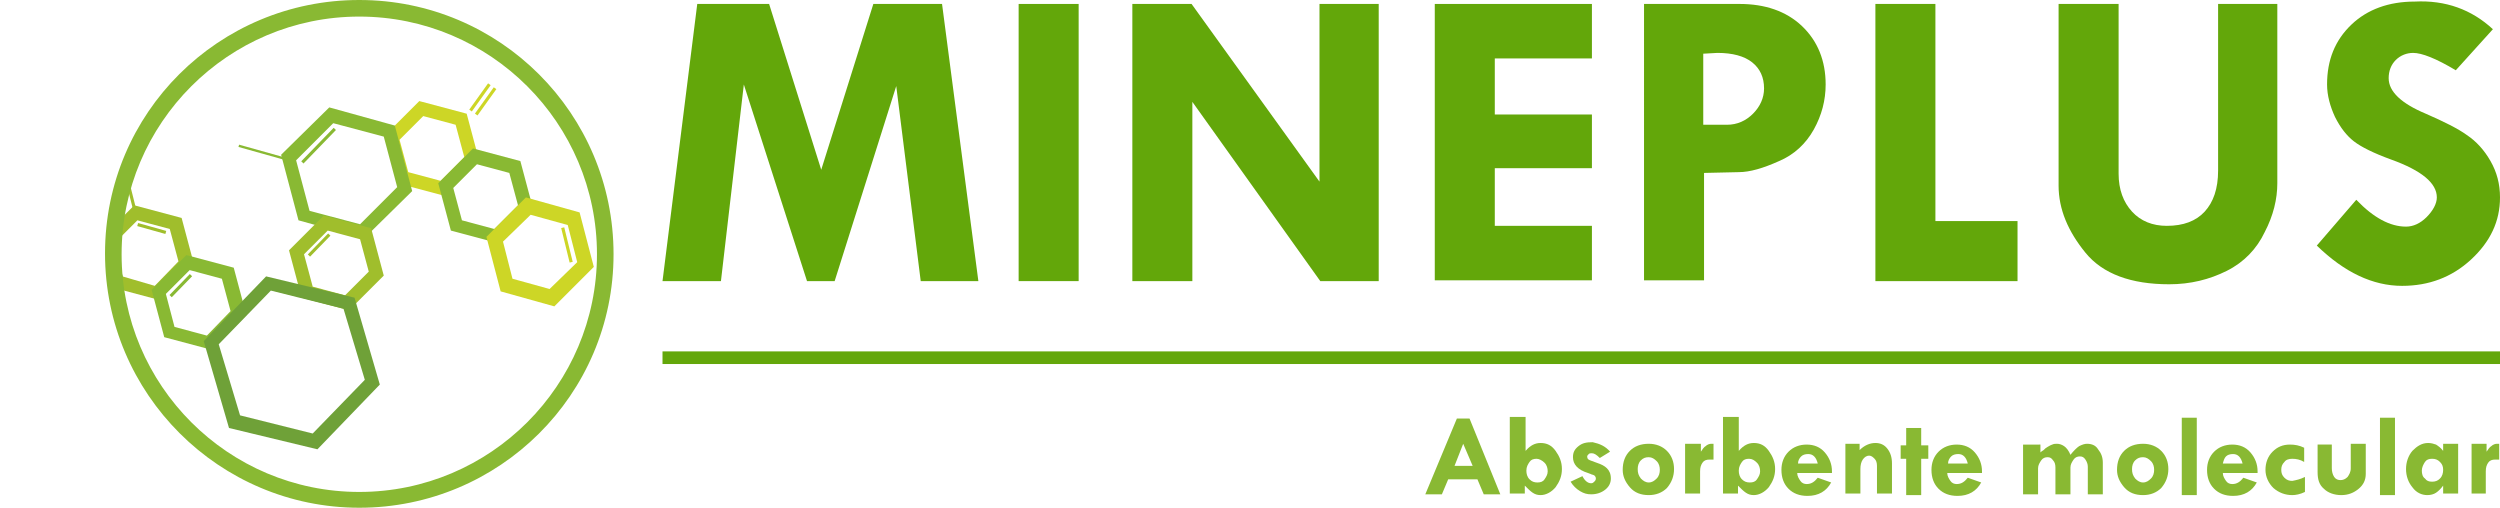 <!-- Generator: Adobe Illustrator 18.0.0, SVG Export Plug-In  -->
<svg version="1.1"
	 xmlns="http://www.w3.org/2000/svg" xmlns:xlink="http://www.w3.org/1999/xlink" xmlns:a="http://ns.adobe.com/AdobeSVGViewerExtensions/3.0/"
	 x="0px" y="0px" width="316.6px" height="64.3px" viewBox="0 0 316.6 64.3" enable-background="new 0 0 316.6 64.3"
	 xml:space="preserve">
<defs>
</defs>
<g>
	<g>
		<path fill="#63A70A" d="M88.3,0.5h9.1l6.6,21l6.6-21h8.7l4.6,35.1h-7.3l-3.1-24.7l-7.8,24.7h-3.5l-8-24.9l-2.9,24.9h-7.4L88.3,0.5
			z"/>
		<path fill="#63A70A" d="M129,0.5h7.6v35.1H129V0.5z"/>
		<path fill="#63A70A" d="M167.1,0.5h7.5v35.1h-7.4l-16.2-22.7v22.7h-7.6V0.5h7.5L167.1,23V0.5z"/>
		<path fill="#63A70A" d="M181.7,0.5h19.9v6.9h-12.3v7.1h12.3v6.8h-12.3v7.3h12.3v6.9h-19.9V0.5z"/>
		<path fill="#63A70A" d="M208.2,0.5h12.1c3.2,0,5.9,0.9,7.9,2.8c2,1.9,3,4.4,3,7.4c0,2-0.5,3.9-1.5,5.7c-1,1.8-2.5,3.2-4.4,4
			c-2,0.9-3.7,1.4-5.1,1.4l-4.4,0.1v13.6h-7.6V0.5z M215.7,6.8v9h3c1.3,0,2.4-0.5,3.3-1.4c0.9-0.9,1.4-2,1.4-3.2
			c0-1.4-0.5-2.5-1.5-3.3c-1-0.8-2.5-1.2-4.4-1.2L215.7,6.8z"/>
		<path fill="#63A70A" d="M237.5,0.5h7.6V28h10.4v7.6h-18V0.5z"/>
		<path fill="#63A70A" d="M260.8,0.5h7.5v21.5c0,2,0.6,3.6,1.7,4.8c1.1,1.2,2.6,1.8,4.4,1.8c2.1,0,3.7-0.6,4.8-1.8
			c1.1-1.2,1.7-2.9,1.7-5.2V0.5h7.5v22.7c0,2-0.5,4.1-1.6,6.2c-1,2.1-2.6,3.8-4.8,4.9c-2.2,1.1-4.6,1.7-7.3,1.7
			c-4.8,0-8.4-1.3-10.6-4c-2.2-2.7-3.4-5.5-3.4-8.5V0.5z"/>
		<path fill="#63A70A" d="M315.7,3.7l-4.7,5.2c-2.5-1.5-4.3-2.2-5.4-2.2c-0.8,0-1.6,0.3-2.2,0.9c-0.6,0.6-0.9,1.4-0.9,2.3
			c0,1.7,1.6,3.2,4.7,4.5c2.3,1,4.1,1.9,5.2,2.7c1.2,0.8,2.2,1.9,3,3.3c0.8,1.4,1.2,2.9,1.2,4.6c0,3-1.2,5.6-3.7,7.9
			c-2.4,2.2-5.3,3.3-8.7,3.3c-3.7,0-7.3-1.7-10.8-5.1l5-5.8c2.2,2.3,4.3,3.4,6.3,3.4c0.9,0,1.8-0.4,2.6-1.2c0.8-0.8,1.3-1.7,1.3-2.5
			c0-1.8-1.9-3.4-5.8-4.8c-2.2-0.8-3.8-1.6-4.7-2.3c-0.9-0.7-1.7-1.7-2.4-3.1c-0.6-1.3-1-2.7-1-4.1c0-3.1,1-5.6,3.1-7.6
			c2-1.9,4.7-2.9,8-2.9C309.7,0,313,1.2,315.7,3.7z"/>
	</g>
	<rect x="83.9" y="44.5" fill="#63A70A" width="232.7" height="1.6"/>
	<g>
		<g>
			<defs>
				<circle id="SVGID_1_" cx="45.5" cy="32.2" r="30.7"/>
			</defs>
			<clipPath id="SVGID_2_">
				<use xlink:href="#SVGID_1_"  overflow="visible"/>
			</clipPath>
			<g clip-path="url(#SVGID_2_)">
				<g>
					<defs>
						<polygon id="SVGID_3_" points="6,37.1 8.7,47.2 8.2,49.2 0.4,47.9 0,39.5 						"/>
					</defs>
					<clipPath id="SVGID_4_">
						<use xlink:href="#SVGID_3_"  overflow="visible"/>
					</clipPath>
					<path clip-path="url(#SVGID_4_)" fill="none" d="M12,38.9l-6-1.6l-4.4,4.4l1.6,6l6,1.6l4.4-4.4L12,38.9z M8.7,47.4l-4.1-1.1
						l-1.1-4.1l3-3l4.1,1.1l1.1,4.1L8.7,47.4z"/>
				</g>
				<g>
					<path fill="#6FA138" d="M14.2,30l-6-1.6l-4.4,4.4l1.6,6l6,1.6l4.4-4.4L14.2,30z M10.9,38.5l-4.1-1.1l-1.1-4.1l3-3l4.1,1.1
						l1.1,4.1L10.9,38.5z"/>
				</g>
				<g>
					<path fill="#A0BE2C" d="M23,27.6L17,26l-4.4,4.4l1.6,6l6,1.6l4.4-4.4L23,27.6z M19.6,36.2L15.5,35l-1.1-4.1l3-3l4.1,1.1
						l1.1,4.1L19.6,36.2z"/>
				</g>
				<path fill="#89B933" d="M29.6,33.9l-6-1.6l-4.4,4.4l1.6,6l6,1.6l4.4-4.4L29.6,33.9z M26.2,42.5l-4.1-1.1L21,37.2l3-3l4.1,1.1
					l1.1,4.1L26.2,42.5z"/>
				<g>
					<path fill="#CDD626" d="M59.1,14.4l-6-1.6l-4.4,4.4l1.6,6l6,1.6l4.4-4.4L59.1,14.4z M55.8,22.9l-4.1-1.1l-1.1-4.1l3-3l4.1,1.1
						l1.1,4.1L55.8,22.9z"/>
				</g>
				<path fill="#89B933" d="M50,15.9l-8.3-2.3l-6.1,6l2.2,8.3l8.3,2.3l6.1-6L50,15.9z M45.6,28.4l-6.4-1.7l-1.7-6.4l4.7-4.7l6.4,1.7
					l1.7,6.4L45.6,28.4z"/>
				<path fill="#89B933" d="M65.9,20.4l-6-1.6l-4.4,4.4l1.6,6l6,1.6l4.4-4.4L65.9,20.4z M62.6,29l-4.1-1.1l-1.1-4.1l3-3l4.1,1.1
					l1.1,4.1L62.6,29z"/>
				<g>
					<path fill="#CDD626" d="M73.4,26.9l-6.8-1.9l-5,5l1.8,6.9l6.8,1.9l5-5L73.4,26.9z M69.6,36.6l-4.7-1.3l-1.2-4.7l3.5-3.4
						l4.7,1.3l1.2,4.7L69.6,36.6z"/>
				</g>
				<g>
					<path fill="#A0BE2C" d="M47,28.9l-6-1.6l-4.4,4.4l1.6,6l6,1.6l4.4-4.4L47,28.9z M43.7,37.4l-4.1-1.1l-1.1-4.1l3-3l4.1,1.1
						l1.1,4.1L43.7,37.4z"/>
				</g>
				<g>
					<path fill="#6FA138" d="M44.9,37.7l-11.2-2.7l-7.9,8.2l3.2,11l11.2,2.7l7.9-8.2L44.9,37.7z M39.6,54.9l-9.2-2.3l-2.7-9l6.6-6.8
						l9.2,2.3l2.7,9L39.6,54.9z"/>
				</g>
				
					<rect x="16.2" y="21" transform="matrix(0.97 -0.244 0.244 0.97 -5.345 4.746)" fill="#A0BE2C" width="0.4" height="5.8"/>
				
					<rect x="40.2" y="29.2" transform="matrix(0.718 0.696 -0.696 0.718 33.016 -19.38)" fill="#A0BE2C" width="0.4" height="3.7"/>
				
					<rect x="22.7" y="34.3" transform="matrix(0.718 0.696 -0.696 0.718 31.615 -5.721)" fill="#89B933" width="0.4" height="3.7"/>
				
					<rect x="19" y="27.2" transform="matrix(-0.27 0.963 -0.963 -0.27 52.376 18.292)" fill="#A0BE2C" width="0.4" height="3.7"/>
				
					<rect x="33.2" y="16.2" transform="matrix(-0.27 0.963 -0.963 -0.27 61.007 -7.549)" fill="#89B933" width="0.3" height="6.4"/>
				
					<rect x="71.5" y="28.8" transform="matrix(-0.971 0.238 -0.238 -0.971 148.808 44.105)" fill="#CDD626" width="0.4" height="4.5"/>
				
					<rect x="40.1" y="15.5" transform="matrix(0.719 0.696 -0.696 0.719 24.212 -22.868)" fill="#89B933" width="0.4" height="5.9"/>
				
					<rect x="60.6" y="10.3" transform="matrix(0.813 0.582 -0.582 0.813 18.538 -33.091)" fill="#CDD626" width="0.4" height="4.1"/>
				
					<rect x="61.3" y="10.8" transform="matrix(0.813 0.582 -0.582 0.813 18.98 -33.402)" fill="#CDD626" width="0.4" height="4.1"/>
			</g>
		</g>
		<g>
			<path fill="#89B933" d="M45.5,64.3c-17.7,0-32.2-14.4-32.2-32.2S27.7,0,45.5,0s32.2,14.4,32.2,32.2S63.2,64.3,45.5,64.3z
				 M45.5,2.1c-16.6,0-30.1,13.5-30.1,30.1s13.5,30.1,30.1,30.1s30.1-13.5,30.1-30.1S62.1,2.1,45.5,2.1z"/>
		</g>
	</g>
	<g>
		<path fill="#89B933" d="M184.5,53h1.6l3.9,9.6h-2.1l-0.8-1.9h-3.7l-0.8,1.9h-2.1L184.5,53z M185.3,56.2l-1.1,2.8h2.3L185.3,56.2z"
			/>
		<path fill="#89B933" d="M191.3,52.8h1.9v4.3c0.6-0.7,1.2-1,1.9-1c0.8,0,1.4,0.3,1.9,1s0.8,1.4,0.8,2.3c0,0.9-0.3,1.6-0.8,2.3
			c-0.5,0.6-1.2,1-1.9,1c-0.4,0-0.7-0.1-1-0.3c-0.3-0.2-0.6-0.5-1-0.9v1h-1.9V52.8z M194.6,58.1c-0.4,0-0.7,0.1-0.9,0.4
			c-0.2,0.3-0.4,0.6-0.4,1.1c0,0.4,0.1,0.8,0.4,1.1c0.3,0.3,0.6,0.4,1,0.4c0.4,0,0.7-0.1,0.9-0.4c0.2-0.3,0.4-0.6,0.4-1
			c0-0.4-0.1-0.8-0.4-1.1S194.9,58.1,194.6,58.1z"/>
		<path fill="#89B933" d="M203.9,57.2l-1.3,0.8c-0.4-0.4-0.7-0.6-1-0.6c-0.2,0-0.3,0-0.4,0.1c-0.1,0.1-0.2,0.2-0.2,0.3
			c0,0.2,0.1,0.4,0.2,0.4c0.1,0.1,0.5,0.2,1,0.4c0.6,0.2,1,0.4,1.3,0.7c0.3,0.3,0.5,0.7,0.5,1.3c0,0.5-0.2,1-0.7,1.4
			c-0.5,0.4-1.1,0.6-1.8,0.6c-0.5,0-0.9-0.1-1.4-0.4c-0.5-0.3-0.9-0.7-1.2-1.2l1.5-0.7c0.3,0.6,0.7,0.9,1.1,0.9
			c0.2,0,0.3-0.1,0.4-0.2c0.1-0.1,0.2-0.2,0.2-0.4c0-0.2-0.1-0.3-0.2-0.4c-0.2-0.1-0.3-0.1-0.3-0.1c0,0-0.2-0.1-0.5-0.2
			c-1.3-0.4-1.9-1.1-1.9-2c0-0.6,0.2-1,0.7-1.4c0.5-0.4,1-0.5,1.8-0.5C202.6,56.2,203.3,56.5,203.9,57.2z"/>
		<path fill="#89B933" d="M205.5,59.5c0-1,0.3-1.8,0.9-2.4c0.6-0.6,1.4-0.9,2.4-0.9c0.9,0,1.7,0.3,2.3,0.9c0.6,0.6,0.9,1.4,0.9,2.3
			c0,0.9-0.3,1.7-0.9,2.4c-0.6,0.6-1.4,0.9-2.3,0.9c-1,0-1.8-0.3-2.4-1S205.5,60.3,205.5,59.5z M210.2,59.5c0-0.4-0.1-0.8-0.4-1.1
			c-0.3-0.3-0.6-0.5-1-0.5c-0.4,0-0.7,0.1-1,0.4s-0.4,0.7-0.4,1.1c0,0.5,0.1,0.8,0.4,1.2c0.3,0.3,0.6,0.5,1,0.5c0.4,0,0.7-0.2,1-0.5
			S210.2,59.9,210.2,59.5z"/>
		<path fill="#89B933" d="M215.4,56.3v0.9h0c0.2-0.3,0.4-0.6,0.6-0.7c0.2-0.2,0.5-0.3,0.7-0.3c0.1,0,0.2,0,0.3,0v2
			c-0.2,0-0.3,0-0.5,0c-0.4,0-0.7,0.1-0.9,0.4c-0.2,0.3-0.3,0.6-0.3,1.1v2.8h-1.9v-6.3H215.4z"/>
		<path fill="#89B933" d="M218.3,52.8h1.9v4.3c0.6-0.7,1.2-1,1.9-1c0.8,0,1.4,0.3,1.9,1s0.8,1.4,0.8,2.3c0,0.9-0.3,1.6-0.8,2.3
			c-0.5,0.6-1.2,1-1.9,1c-0.4,0-0.7-0.1-1-0.3c-0.3-0.2-0.6-0.5-1-0.9v1h-1.9V52.8z M221.5,58.1c-0.4,0-0.7,0.1-0.9,0.4
			c-0.2,0.3-0.4,0.6-0.4,1.1c0,0.4,0.1,0.8,0.4,1.1c0.3,0.3,0.6,0.4,1,0.4c0.4,0,0.7-0.1,0.9-0.4c0.2-0.3,0.4-0.6,0.4-1
			c0-0.4-0.1-0.8-0.4-1.1S221.9,58.1,221.5,58.1z"/>
		<path fill="#89B933" d="M232.1,59.9h-4.5c0,0.4,0.2,0.7,0.4,1c0.2,0.3,0.5,0.4,0.8,0.4c0.6,0,1-0.3,1.4-0.8l1.7,0.6
			c-0.6,1.1-1.6,1.7-3,1.7c-1,0-1.8-0.3-2.4-0.9c-0.6-0.6-0.9-1.4-0.9-2.4c0-0.9,0.3-1.7,0.9-2.3c0.6-0.6,1.4-0.9,2.3-0.9
			c0.9,0,1.7,0.3,2.3,1c0.6,0.7,0.9,1.5,0.9,2.4V59.9z M227.7,58.7h2.5c-0.2-0.8-0.6-1.2-1.2-1.2c-0.4,0-0.7,0.1-0.9,0.3
			C227.9,58,227.7,58.3,227.7,58.7z"/>
		<path fill="#89B933" d="M235.5,56.3v0.7c0.6-0.6,1.3-0.9,2-0.9c0.6,0,1.1,0.2,1.5,0.7c0.4,0.5,0.6,1.1,0.6,1.9v3.8h-1.9v-3.5
			c0-0.4-0.1-0.7-0.3-0.9c-0.2-0.2-0.4-0.4-0.7-0.4c-0.3,0-0.6,0.2-0.8,0.5c-0.2,0.3-0.3,0.7-0.3,1.2v3.1h-1.9v-6.3H235.5z"/>
		<path fill="#89B933" d="M241.4,54.2h1.9v2.2h0.9v1.7h-0.9v4.6h-1.9v-4.6h-0.7v-1.7h0.7V54.2z"/>
		<path fill="#89B933" d="M251.1,59.9h-4.5c0,0.4,0.2,0.7,0.4,1c0.2,0.3,0.5,0.4,0.8,0.4c0.6,0,1-0.3,1.4-0.8l1.7,0.6
			c-0.6,1.1-1.6,1.7-3,1.7c-1,0-1.8-0.3-2.4-0.9c-0.6-0.6-0.9-1.4-0.9-2.4c0-0.9,0.3-1.7,0.9-2.3c0.6-0.6,1.4-0.9,2.3-0.9
			c0.9,0,1.7,0.3,2.3,1c0.6,0.7,0.9,1.5,0.9,2.4V59.9z M246.7,58.7h2.5c-0.2-0.8-0.6-1.2-1.2-1.2c-0.4,0-0.7,0.1-0.9,0.3
			C246.9,58,246.7,58.3,246.7,58.7z"/>
		<path fill="#89B933" d="M258.4,56.3v1c0.1-0.1,0.2-0.2,0.4-0.3c0.2-0.2,0.3-0.3,0.5-0.4c0.2-0.1,0.3-0.2,0.6-0.3
			c0.2-0.1,0.4-0.1,0.6-0.1c0.3,0,0.6,0.1,0.9,0.3s0.6,0.6,0.8,1.1c0.4-0.5,0.8-0.9,1.1-1.1c0.4-0.2,0.7-0.3,1-0.3
			c0.6,0,1.1,0.2,1.4,0.7c0.4,0.5,0.6,1,0.6,1.7v4h-1.9v-3.5c0-0.3-0.1-0.6-0.3-0.9s-0.4-0.4-0.7-0.4c-0.3,0-0.6,0.1-0.8,0.4
			s-0.4,0.6-0.4,1v3.4h-1.9v-3.4c0-0.4-0.1-0.7-0.3-0.9c-0.2-0.3-0.4-0.4-0.7-0.4c-0.3,0-0.6,0.1-0.8,0.4c-0.2,0.3-0.4,0.6-0.4,1
			v3.3h-1.9v-6.3H258.4z"/>
		<path fill="#89B933" d="M268.1,59.5c0-1,0.3-1.8,0.9-2.4c0.6-0.6,1.4-0.9,2.4-0.9c0.9,0,1.7,0.3,2.3,0.9c0.6,0.6,0.9,1.4,0.9,2.3
			c0,0.9-0.3,1.7-0.9,2.4c-0.6,0.6-1.4,0.9-2.3,0.9c-1,0-1.8-0.3-2.4-1S268.1,60.3,268.1,59.5z M272.8,59.5c0-0.4-0.1-0.8-0.4-1.1
			c-0.3-0.3-0.6-0.5-1-0.5c-0.4,0-0.7,0.1-1,0.4S270,59,270,59.4c0,0.5,0.1,0.8,0.4,1.2c0.3,0.3,0.6,0.5,1,0.5c0.4,0,0.7-0.2,1-0.5
			S272.8,59.9,272.8,59.5z"/>
		<path fill="#89B933" d="M276.3,52.9h1.9v9.8h-1.9V52.9z"/>
		<path fill="#89B933" d="M286,59.9h-4.5c0,0.4,0.2,0.7,0.4,1c0.2,0.3,0.5,0.4,0.8,0.4c0.6,0,1-0.3,1.4-0.8l1.7,0.6
			c-0.6,1.1-1.6,1.7-3,1.7c-1,0-1.8-0.3-2.4-0.9c-0.6-0.6-0.9-1.4-0.9-2.4c0-0.9,0.3-1.7,0.9-2.3s1.4-0.9,2.3-0.9
			c0.9,0,1.7,0.3,2.3,1c0.6,0.7,0.9,1.5,0.9,2.4V59.9z M281.5,58.7h2.5c-0.2-0.8-0.6-1.2-1.2-1.2c-0.4,0-0.7,0.1-0.9,0.3
			C281.7,58,281.6,58.3,281.5,58.7z"/>
		<path fill="#89B933" d="M291.9,60.4v1.9c-0.6,0.3-1.2,0.4-1.6,0.4c-0.9,0-1.7-0.3-2.4-0.9c-0.6-0.6-1-1.4-1-2.3
			c0-0.9,0.3-1.7,0.9-2.3c0.6-0.6,1.3-0.9,2.2-0.9c0.6,0,1.2,0.1,1.8,0.4v1.8c-0.5-0.3-1-0.4-1.5-0.4c-0.4,0-0.8,0.1-1,0.4
			c-0.3,0.3-0.4,0.6-0.4,1c0,0.4,0.1,0.7,0.4,1c0.3,0.3,0.6,0.4,1,0.4C290.8,60.8,291.3,60.7,291.9,60.4z"/>
		<path fill="#89B933" d="M293.4,56.3h1.9v3c0,0.4,0.1,0.8,0.3,1.1c0.2,0.3,0.5,0.4,0.8,0.4c0.3,0,0.6-0.1,0.9-0.4
			c0.2-0.3,0.4-0.6,0.4-1.1v-3.1h1.9V60c0,0.8-0.3,1.4-0.9,1.9c-0.6,0.5-1.3,0.8-2.2,0.8c-0.9,0-1.7-0.3-2.2-0.8
			c-0.6-0.5-0.8-1.2-0.8-2.1V56.3z"/>
		<path fill="#89B933" d="M301.4,52.9h1.9v9.8h-1.9V52.9z"/>
		<path fill="#89B933" d="M309.4,62.6v-1.1h0c-0.3,0.4-0.6,0.7-0.9,0.9s-0.7,0.3-1.1,0.3c-0.7,0-1.4-0.3-1.9-1
			c-0.5-0.6-0.8-1.4-0.8-2.3c0-0.9,0.3-1.7,0.8-2.3c0.6-0.6,1.2-1,2-1c0.4,0,0.7,0.1,1,0.2c0.3,0.2,0.6,0.4,0.9,0.8v-0.9h1.9v6.3
			H309.4z M308,58.1c-0.4,0-0.7,0.1-0.9,0.4c-0.2,0.3-0.4,0.7-0.4,1.1c0,0.4,0.1,0.8,0.4,1c0.2,0.3,0.5,0.4,0.9,0.4
			c0.4,0,0.7-0.1,1-0.4s0.4-0.7,0.4-1.1c0-0.4-0.1-0.7-0.4-1S308.4,58.1,308,58.1z"/>
		<path fill="#89B933" d="M314.9,56.3v0.9h0c0.2-0.3,0.4-0.6,0.6-0.7c0.2-0.2,0.5-0.3,0.7-0.3c0.1,0,0.2,0,0.3,0v2
			c-0.2,0-0.3,0-0.5,0c-0.4,0-0.7,0.1-0.9,0.4c-0.2,0.3-0.3,0.6-0.3,1.1v2.8H313v-6.3H314.9z"/>
	</g>
</g>
</svg>

